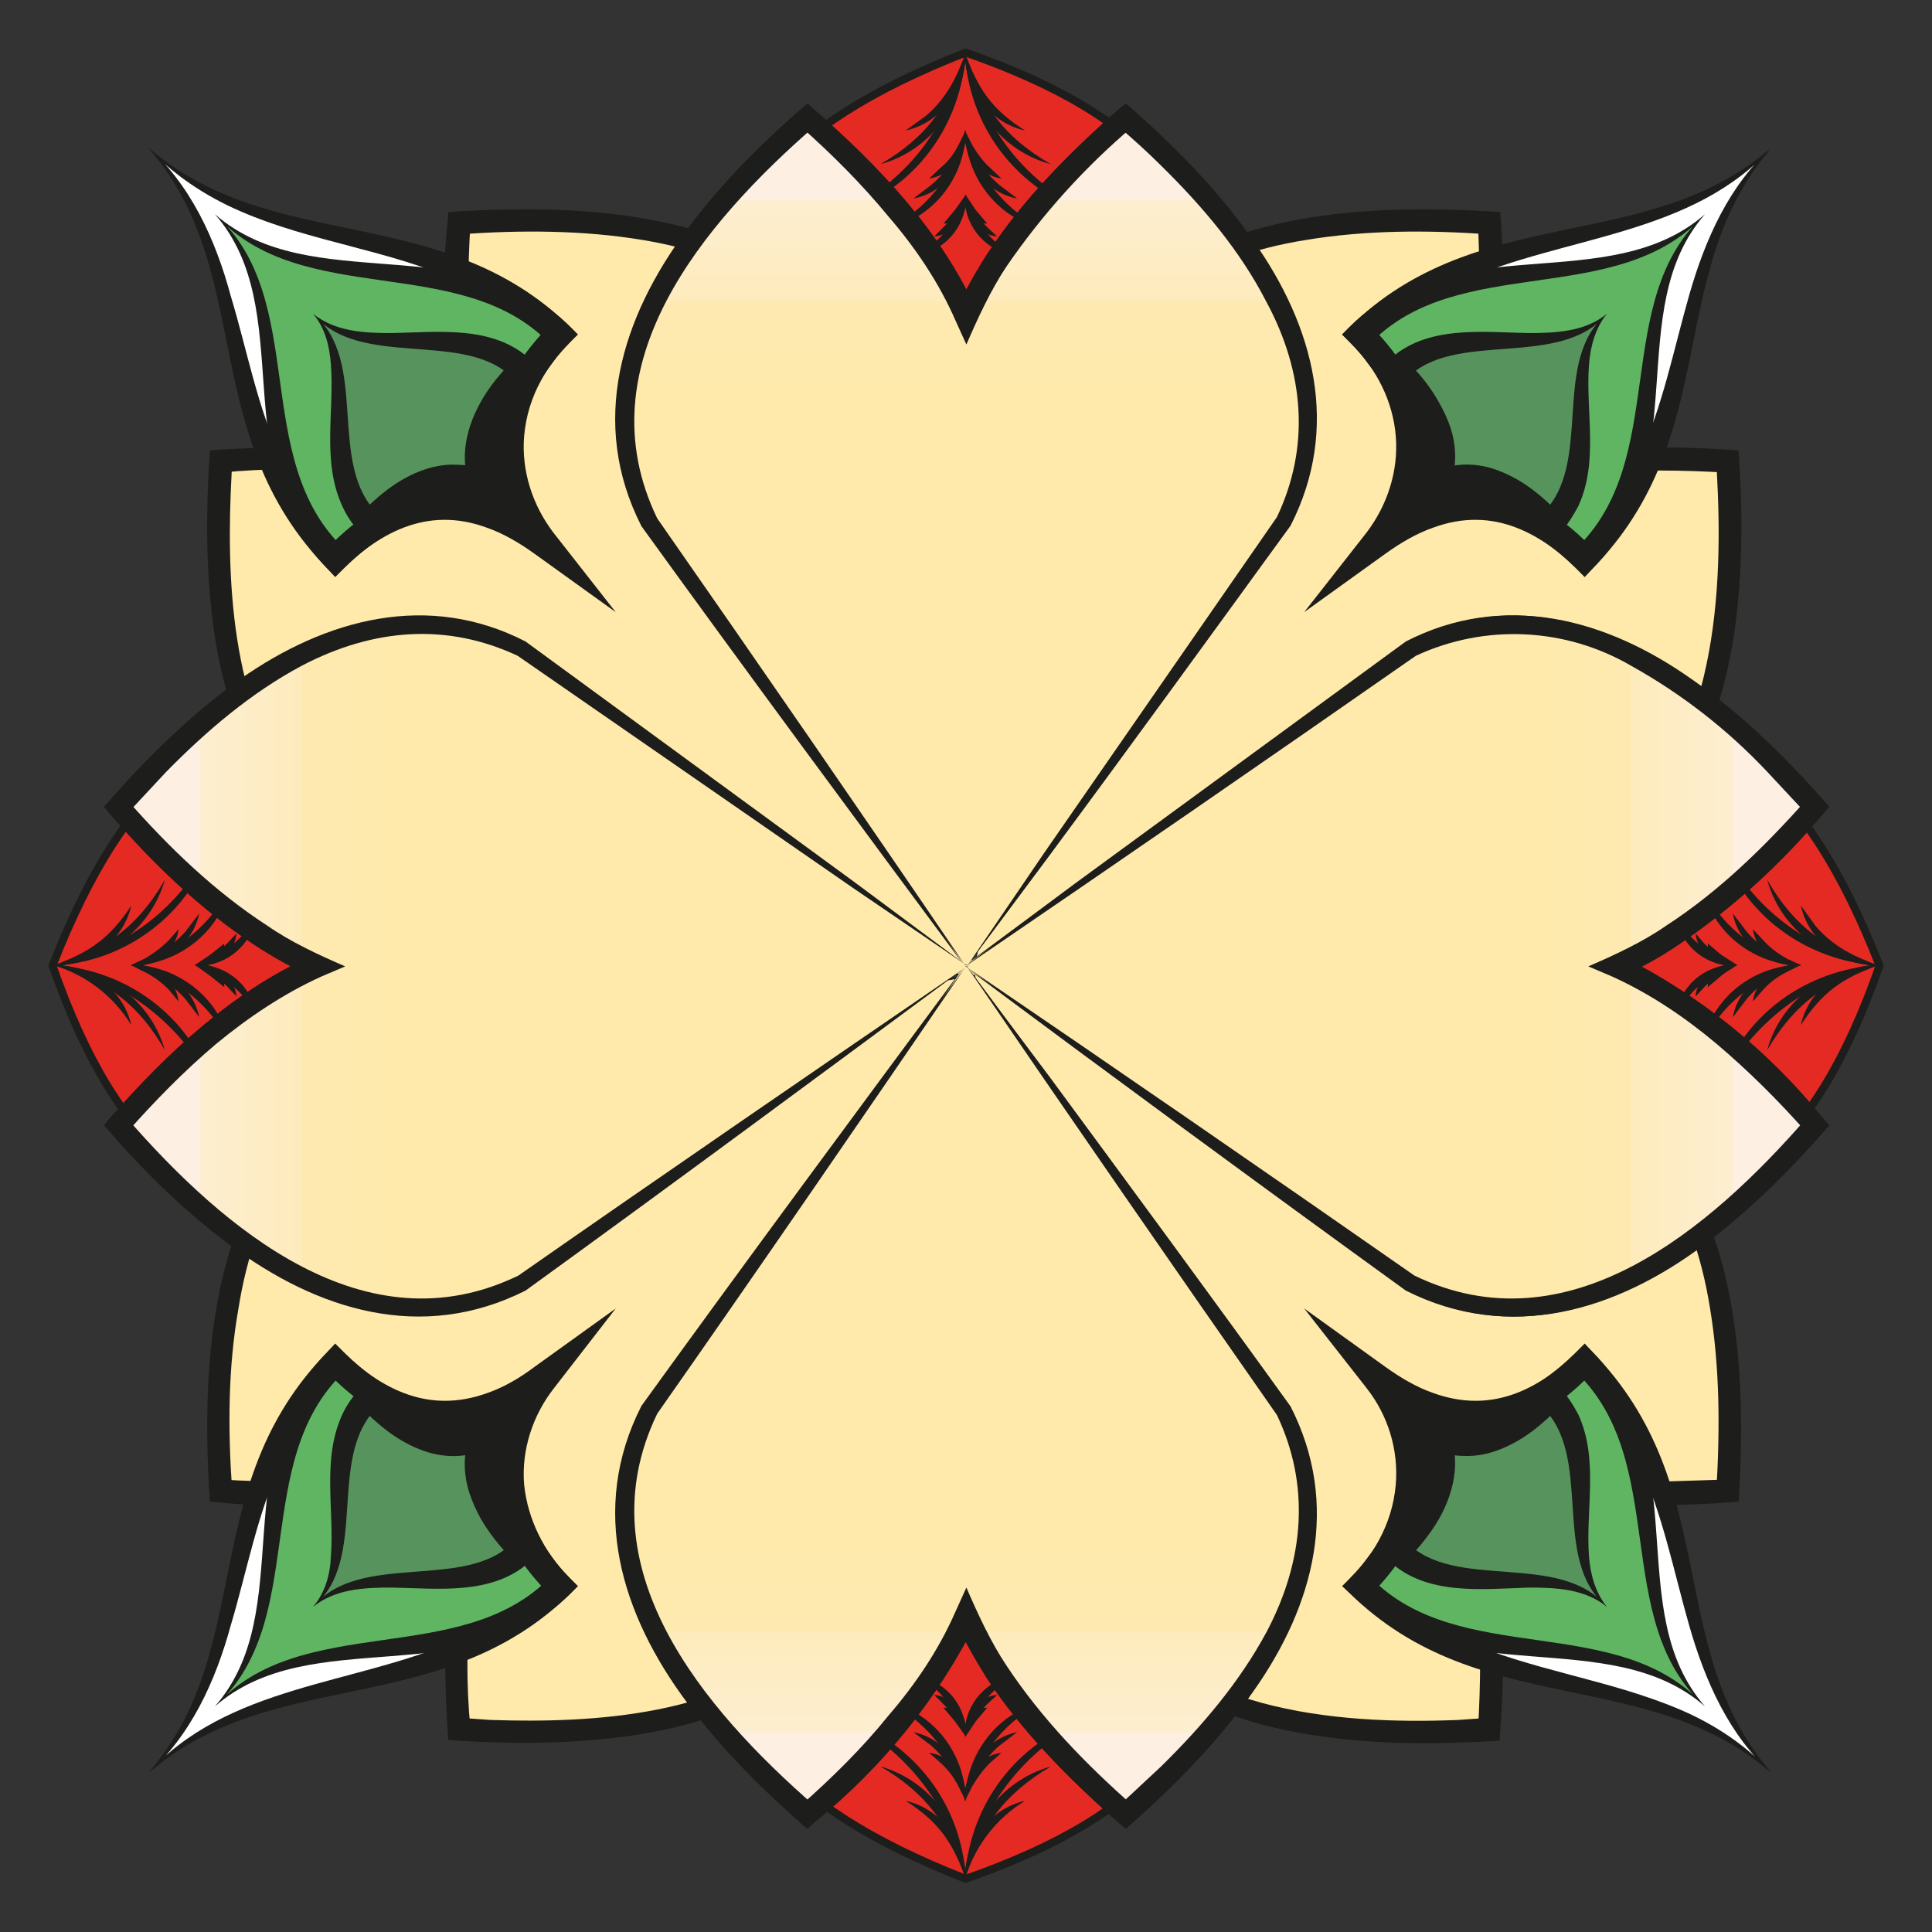 <?xml version="1.0" encoding="utf-8"?>
<!-- Generator: Adobe Illustrator 28.0.0, SVG Export Plug-In . SVG Version: 6.00 Build 0)  -->
<svg version="1.1" id="a" xmlns="http://www.w3.org/2000/svg" xmlns:xlink="http://www.w3.org/1999/xlink" x="0px" y="0px"
	 viewBox="0 0 2699.7 2699.8" style="enable-background:new 0 0 2699.7 2699.8;" xml:space="preserve">
<rect x="0" y="0" width="2699.7" height="2699.8" fill="#333333" stroke="none"/>
<style type="text/css">
	.st0{fill:#E52A24;stroke:#1D1D1B;stroke-width:11;stroke-miterlimit:10;}
	.st1{fill:#1D1D1B;}
	.st2{fill:#FFEAAB;}
	.st3{fill:url(#SVGID_1_);}
	.st4{fill:url(#SVGID_00000014634972666918722440000005246989852634920584_);}
	.st5{fill:url(#SVGID_00000119111362059665385940000017523712782005070492_);}
	.st6{fill:url(#SVGID_00000092450075376945368330000005309066817138972814_);}
	.st7{fill:#FFFFFF;}
	.st8{fill:#60B562;}
	.st9{fill:#57935D;}
</style>
<g>
	<path class="st0" d="M1349.4,73.4c-268,105-352,229-304,368l303,465l305-465C1702.4,291.4,1615.4,166.4,1349.4,73.4z"/>
	<path class="st1" d="M1349.4,73.4c-6,103-72,192-171,224C1273.4,247.4,1324.4,176.4,1349.4,73.4z"/>
	<path class="st1" d="M1348.4,73.4c25,103,76,174,171,224C1421.2,265.8,1353,176.4,1348.4,73.4z"/>
	<path class="st1" d="M1349.4,73.4c-2,72-49,137-119,156C1295.4,191.4,1328.4,145.4,1349.4,73.4z"/>
	<path class="st1" d="M1348.4,73.4c21,72,54,118,120,156C1397.4,210.4,1350.4,145.4,1348.4,73.4z"/>
	<path class="st1" d="M1349.4,73.4c1,50-34,98-84,109l29-21C1322.4,137.4,1337.4,107.4,1349.4,73.4z"/>
	<path class="st1" d="M1348.4,73.4c18,51,38,80,84,109C1382.4,171.4,1347.4,123.4,1348.4,73.4z M1349.4,182.4c0,63-43,120-104,136
		C1302.4,284.4,1330.4,245.4,1349.4,182.4z"/>
	<path class="st1" d="M1348.4,182.4c20,63,47,102,104,136C1391.4,302.4,1349.4,245.4,1348.4,182.4z"/>
	<path class="st1" d="M1349.4,182.4c2,44-29,87-73,95l25-19C1325.4,238.4,1338.4,212.4,1349.4,182.4z"/>
	<path class="st1" d="M1348.4,182.4c11,30,24,56,48,76l25,19C1377.4,269.4,1346.4,226.4,1348.4,182.4z"/>
	<path class="st1" d="M1349.4,182.4c4,31-20,63-51,67l16-15c11-9,19-20,25-32L1349.4,182.4z"/>
	<path class="st1" d="M1348.4,182.4l10,20c7,12,15,23,25,32l16,15C1368.4,245.4,1344.4,213.4,1348.4,182.4z M1349.4,272.4
		c3,38-25,76-63,82l21-17C1328.4,319.4,1339.4,297.4,1349.4,272.4z"/>
	<path class="st1" d="M1348.4,272.4c11,25,22,47,42,65l21,17C1373.4,348.4,1345.4,310.4,1348.4,272.4z"/>
	<path class="st1" d="M1349.4,272.4c5,27-17,56-44,58l13-13c9-9,16-18,22-28L1349.4,272.4z"/>
	<path class="st1" d="M1349.4,272.4l8,16c6,11,13,20,22,29l14,13C1365.4,328.4,1344.4,299.4,1349.4,272.4z"/>
	<path class="st1" d="M1349.4,272.4c6,19-11,41-31,40l16-19L1349.4,272.4z"/>
	<path class="st1" d="M1349.4,272.4l14,21l16,19C1359.4,313.4,1343.4,291.4,1349.4,272.4z"/>
	<path class="st0" d="M1349.4,2625.4c-268-105-352-230-304-369l303-465l305,466C1702.4,2407.4,1615.4,2532.4,1349.4,2625.4z"/>
	<path class="st1" d="M1349.4,2625.4c-18.7-97.4-82-180.3-171-224C1276.5,2433,1344.7,2522.4,1349.4,2625.4z"/>
	<path class="st1" d="M1348.4,2625.4c6-103,72-192,171-224C1430.5,2445.2,1367.2,2528.1,1348.4,2625.4z"/>
	<path class="st1" d="M1349.4,2625.4c-21-73-54-119-119-157C1300.4,2488.4,1347.4,2553.4,1349.4,2625.4z"/>
	<path class="st1" d="M1348.4,2625.4c2-72,49-137,120-157C1402.4,2507.4,1369.4,2553.4,1348.4,2625.4z"/>
	<path class="st1" d="M1349.4,2625.4c-18-51-38-80-84-109C1315.4,2527.4,1350.4,2575.4,1349.4,2625.4z"/>
	<path class="st1" d="M1348.4,2625.4c-1-50,34-98,84-109c-40.8,24.8-70.8,64.1-84,110V2625.4z M1349.4,2516.4c-19-64-47-102-104-137
		C1307.4,2395.4,1349.4,2453.4,1349.4,2516.4z"/>
	<path class="st1" d="M1348.4,2516.4c1-63,43-121,104-137C1395.4,2414.4,1368.4,2452.4,1348.4,2516.4z"/>
	<path class="st1" d="M1349.4,2516.4c-11-30-24-56-48-77l-25-19C1320.4,2429.4,1351.4,2472.4,1349.4,2516.4z"/>
	<path class="st1" d="M1348.4,2516.4c-2-44,29-87,73-96l-25,19C1372.4,2460.4,1359.4,2486.4,1348.4,2516.4z"/>
	<path class="st1" d="M1349.4,2516.4l-10-20c-6-12-14-23-25-33l-16-14C1329.4,2452.4,1353.4,2485.4,1349.4,2516.4z"/>
	<path class="st1" d="M1348.4,2516.4c-4-31,20-64,51-67l-16,14c-10,10-18,21-25,33L1348.4,2516.4z M1349.4,2426.4
		c-11-25-21-47-42-66l-21-16C1324.4,2350.4,1352.4,2388.4,1349.4,2426.4z"/>
	<path class="st1" d="M1348.4,2426.4c-3-38,25-76,63-83l-21,18C1370.4,2379.4,1359.4,2401.4,1348.4,2426.4z"/>
	<path class="st1" d="M1349.4,2426.4l-9-17c-6-10-13-19-22-28l-13-13C1332.4,2370.4,1354.4,2399.4,1349.4,2426.4z"/>
	<path class="st1" d="M1349.4,2426.4c-5-27,16-56,44-58l-14,13c-9,9-16,18-22,28l-9,17H1349.4z"/>
	<path class="st1" d="M1349.4,2426.4l-15-21l-16-19C1338.4,2384.4,1355.4,2407.4,1349.4,2426.4z"/>
	<path class="st1" d="M1349.4,2426.4c-6-19,10-41,30-40l-16,19L1349.4,2426.4z"/>
	<path class="st0" d="M2626.4,1349.4c-105-268-230-352-369-304l-465,303l465,304C2407.4,1701.4,2533.4,1615.4,2626.4,1349.4z"/>
	<path class="st1" d="M2626.4,1349.4c-103-6-193-72-224-171C2452.4,1273.4,2522.4,1324.4,2626.4,1349.4z"/>
	<path class="st1" d="M2626.4,1348.4c-97.2,18.5-180,81.4-224,170C2433.4,1419.4,2523.4,1354.4,2626.4,1348.4z"/>
	<path class="st1" d="M2626.4,1349.4c-72-2-138-50-157-120C2507.4,1295.4,2553.4,1328.4,2626.4,1349.4z"/>
	<path class="st1" d="M2626.4,1348.4c-73,21-119,54-157,119C2488.4,1397.4,2553.4,1350.4,2626.4,1348.4z"/>
	<path class="st1" d="M2626.4,1349.4c-51,1-99-34-110-84l21,29C2561.4,1322.4,2591.4,1337.4,2626.4,1349.4z"/>
	<path class="st1" d="M2626.4,1348.4c-52,18-80,38-110,84C2527.4,1382.4,2575.4,1347.4,2626.4,1348.4z M2516.4,1349.4
		c-63-1-120-43-136-104C2414.4,1302.4,2453.4,1329.4,2516.4,1349.4z"/>
	<path class="st1" d="M2516.4,1348.4c-63,19-102,47-136,104C2396.4,1390.4,2453.4,1348.4,2516.4,1348.4z"/>
	<path class="st1" d="M2516.4,1349.4c-44,2-87-29-95-73l19,25C2460.4,1325.4,2486.4,1338.4,2516.4,1349.4z"/>
	<path class="st1" d="M2516.4,1348.4c-30,11-56,24-76,48l-19,25C2429.4,1377.4,2472.4,1346.4,2516.4,1348.4z"/>
	<path class="st1" d="M2516.4,1348.4c-31,5-63-19-67-50l15,16c9,10,20,18,32,25L2516.4,1348.4z"/>
	<path class="st1" d="M2516.4,1348.4l-20,10c-12,6-23,14-32,24l-15,17C2453.4,1368.4,2485.4,1344.4,2516.4,1348.4z M2427.4,1349.4
		c-39,3-77-25-83-63l17,21C2379.4,1327.4,2401.4,1338.4,2427.4,1349.4z"/>
	<path class="st1" d="M2427.4,1348.4c-26,10-48,21-66,42l-17,21C2350.4,1373.4,2388.4,1345.4,2427.4,1348.4z"/>
	<path class="st1" d="M2427.4,1348.4c-27,5-56-16-58-44l12,14c9,9,18,16,29,22l16,8H2427.4z"/>
	<path class="st1" d="M2427.4,1348.4l-17,9c-11,6-20,13-28,21l-13,14C2370.4,1365.4,2400.4,1343.4,2427.4,1348.4z"/>
	<path class="st1" d="M2427.4,1348.4c-20,6-42-10-41-30l19,16L2427.4,1348.4z"/>
	<path class="st1" d="M2427.4,1348.4c-8,6-15,9-22,15l-19,16C2385.4,1359.4,2407.4,1342.4,2427.4,1348.4z"/>
	<path class="st0" d="M73.4,1349.4c105-268,230-352,369-304l465,303l-465,304C292.4,1701.4,166.4,1615.4,73.4,1349.4z"/>
	<path class="st1" d="M73.4,1349.4c104-25,174-76,224-171C265.7,1276.6,176.4,1344.8,73.4,1349.4z"/>
	<path class="st1" d="M73.4,1348.4c103,6,192,71,224,170C253.3,1429.9,170.4,1367,73.4,1348.4z"/>
	<path class="st1" d="M73.4,1349.4c73-21,119-54,157-120C210.4,1299.4,145.4,1347.4,73.4,1349.4z"/>
	<path class="st1" d="M73.4,1348.4c72,2,137,49,157,119C192.4,1401.4,146.4,1368.4,73.4,1348.4z"/>
	<path class="st1" d="M73.4,1349.4c51-18,80-38,110-84C172.4,1315.4,123.4,1350.4,73.4,1349.4z"/>
	<path class="st1" d="M73.4,1348.4c50-1,99,34,110,84C158.6,1391.6,119.3,1361.6,73.4,1348.4z M183.4,1349.4c63-20,101-47,136-104
		c-16,61-74,103-137,104H183.4z"/>
	<path class="st1" d="M183.4,1348.4c62,0,120,43,136,104c-35-57-73-85-137-104H183.4z"/>
	<path class="st1" d="M183.4,1349.4c29-11,55-24,76-48l19-25C269.4,1320.4,226.4,1351.4,183.4,1349.4z"/>
	<path class="st1" d="M183.4,1348.4c43-2,86,29,95,73l-19-25C238.4,1372.4,212.4,1359.4,183.4,1348.4z"/>
	<path class="st1" d="M183.4,1348.4l19-9c12-7,23-15,33-25l14-16c-3,31-36,55-67,50H183.4z"/>
	<path class="st1" d="M183.4,1348.4c30-4,63,19,66,51l-14-17c-10-10-21-18-33-24l-20-10H183.4z M272.4,1349.4c25-11,47-22,66-42
		l17-21C349.4,1324.4,310.4,1352.4,272.4,1349.4z"/>
	<path class="st1" d="M272.4,1348.4c38-3,77,25,83,63l-17-21C319.4,1369.4,297.4,1358.4,272.4,1348.4z"/>
	<path class="st1" d="M272.4,1348.4l17-8c10-6,19-13,28-22l13-14C328.4,1332.4,299.4,1353.4,272.4,1348.4z"/>
	<path class="st1" d="M272.4,1348.4c27-5,56,17,58,44l-13-14c-8-8-18-15-28-21L272.4,1348.4z"/>
	<path class="st1" d="M272.4,1348.4l21-14l20-16C314.4,1338.4,291.4,1354.4,272.4,1348.4z"/>
	<path class="st1" d="M272.4,1348.4c19-6,42,11,41,31l-20-16L272.4,1348.4z"/>
	<path class="st2" d="M1363.4,1365.4l793-134c202-69,279-275,257-587c-150-10-276,3-373,41c38-98,50-224,40-374
		c-312-21-518,55-587,257l-133,793l3,3V1365.4z"/>
	<path class="st1" d="M1363.4,1365.4c219-42,473-88,693-128l98-18l-2,1c27-9,52-22,75-37c160-104,180-321,173-495l-2-43l14,15
		c-122-7-250-4-366,40l-35,14c42.5-97.3,62-203,57-309l-3-93l15,15c-86-6-172-6-256,8c-144,23-270,93-319,237
		c-30,172-75,414-108,592l-37,197l3,3V1365.4z M1363.4,1365.4l-3-4c27-189,61-406,90-596l32-200c19-57,51-110,96-151
		c131-119,335-129,504-119l14,1l1,14c8,128,5,260-42,381l-21-21c30-12,62-21,93-28c95-19,192-20,288-14l14,1c6,85,6,171-6,255
		c-24,161-99,305-263,358c-256,41-541,85-797,122V1365.4z"/>
	<path class="st2" d="M1362.4,1366.4l-134,793c-69,202-275,278-587,257c-10-150,3-276,41-374c-98,39-223,51-374,41
		c-20-312,56-518,257-587l794-133L1362.4,1366.4z"/>
	<path class="st1" d="M1362.4,1366.4c-38,256-81,541-122,797c-54,163-197,239-359,262c-84,12-170,12-255,6l-1-14c-6-96-5-193,15-287
		c6-32,15-63,27-94l21,22c-122.6,40.8-252.5,54.8-381,41l-14-1l-1-14c-10-168,1-373,120-504c40-45,94-77,151-96l199-31l597-91
		L1362.4,1366.4z M1362.4,1366.4l-3-3l-198,37c-178,33-420,77-592,107c-144,50-213,176-236,320c-15,84-15,170-9,255l-15-15
		c31,2,63,3,94,3c105.7,4.8,211-14.7,308-57l-13,35c-39.2,118.1-53.2,243.1-41,367l-15-15l43,3c149,5,325-7,441-110
		c42-37,73-85,91-138v2l17-98L1362.4,1366.4z"/>
	<path class="st2" d="M1360.4,1366.4l133,793c69,202,276,278,588,257c10-150-3-276-41-374c97,39,223,51,374,41
		c20-312-56-518-258-587l-793-133L1360.4,1366.4z"/>
	<path class="st1" d="M1360.4,1366.4c41,219,88,473,127,693l18,98l-1-2c10,27,22,52,37,75c105,160,321,180,496,173l43-3l-15,15
		c7-123,4-250-41-367l-13-34c97,42,202.4,61.1,308,56l94-3l-15,15c5-85,5-171-9-255c-23-144-92-270-237-320c-171-29-413-74-591-107
		l-198-37L1360.4,1366.4z M1360.4,1366.4l3-3c190,27,406,61,597,90l199,32c57,18,111,51,151,95c119,132,129,336,120,505l-1,13l-14,1
		c-128,9-260,5-382-41l22-21c12,30,21,61,27,93c20,95,21,192,14,288l-1,14c-84,5-170,6-255-7c-161-23-305-99-358-262
		C1441.4,1907.4,1398.4,1622.4,1360.4,1366.4z"/>
	<path class="st2" d="M1359.4,1365.4l-794-134c-202-69-278-275-257-587c151-10,276,3,374,41c-38-98-51-224-41-374
		c313-21,519,55,587,257l134,793l-3,3V1365.4z"/>
	<path class="st1" d="M1359.4,1365.4c-257-38-542-82-797-123c-164-53-239-197-263-358c-12-84-12-170-6-255l14-1c96-6,193-5,287,14
		c32,7,64,16,94,28l-21,21c-41.2-122.5-55.5-252.5-42-381l1-14l14-1c169-10,373,0,504,119c45,41,77,94,96,151l32,200
		c29,190,63,407,90,596s-3,3-3,3V1365.4z M1359.4,1365.4l3-4l-38-197l-107-592c-49-144-175-213-319-237c-84-14-171-14-256-8l15-15
		c-2,31-3,62-3,94c-4.8,105.7,14.7,211,57,308l-35-14c-118.2-38.9-243.2-52.5-367-40l15-15l-2,43c-6,149,7,325,109,441
		c37,42,86,72,138,91h-1l98,17c220,39,473,86,693,127V1365.4z"/>
	<path class="st2" d="M1350.4,1352.4l619,440c181,89,370,2,564-220c-75.3-93-169.8-168.8-277-222c91-40,183-116,277-223
		c-195-222-384-309-564-220l-619,440v4V1352.4z"/>
	<path class="st1" d="M1350.4,1352.4c199,136,432,296,624,430c214,104,413-65,547-220v20c-39-44-80-86-125-124c-45-37-93-70-147-94
		l-33-14c37-16,76-34,110-57c73-48,137-110,195-176v20c-17-20-36-40-55-59c-55-58.7-118.8-108.7-189-148c-92-53.7-204.4-58.9-301-14
		c-207.9,144.8-416.6,288.4-626,431v4V1352.4z M1350.4,1352.4v-5l152-113l462-338c136-70,278-32,398,53c71,50,134,112,191,178l-8,10
		c-60,69-126,133-202,183c-26,17-52,32-81,44v-29c109.5,54.6,206,132,283,227l8,10c-52,61-110,118-174,167c-124,92-270,137-415,64
		C1765.4,1659.4,1546.4,1498.4,1350.4,1352.4z"/>
	<path class="st2" d="M1347.4,1350.4l-441,619c-89,182-2,370,221,564c93-75.3,168.8-169.8,222-277c40,91,115,184,223,277
		c222-195,309-383,220-564l-441-619H1347.4z"/>
	<path class="st1" d="M1347.4,1350.4c-136,200-296,433-431,624c-103,215,66,413,221,548h-21c45-39,87-81,124-126c38-44,71-93,94-146
		l15-33c16,37,34,76,56,109c49,74,111,138,177,196h-21c21-18,41-36,60-55c57-56,110-118,147-189c54-101,61-205,15-302
		c-145.1-207.6-289.1-415.9-432-625L1347.4,1350.4z M1347.4,1350.4h4l113,153c104,140,235,319,338,461c70,137,33,278-52,398
		c-50,72-113,134-178,192l-11-9c-68-60-133-125-183-201c-16-26-32-53-44-81h29c-54.4,109-131.5,205.2-226,282l-11,9
		c-60-53-118-110-166-175c-92-123-138-270-64-415C1039.4,1766.4,1201.4,1547.4,1347.4,1350.4z"/>
	<path class="st2" d="M1347.4,1349.4l-441-619c-89-181-2-370,221-564c93,75.3,168.8,169.8,222,277c40-91,115-183,223-277
		c222,195,309,383,220,564l-441,619H1347.4z"/>
	<path class="st1" d="M1347.4,1349.4c-146-197-308-416-451-614c-74-145-28-292,64-415c48-65,106-122,167-175l10,9
		c90,80,176,171,226,282h-29c13-28,28-55,44-80c50-77,115-142,183-202l11-9c65,58,128,120,178,192c85,120,122,261,52,398l-337,461
		l-114,153H1347.4z M1347.4,1349.4h4l107-157l324-469c46-97,40-201-14-301c-37-71-90-133-147-190l-60-55h21
		c-67.5,57.2-127,123.1-177,196c-22,34-40,73-56,110l-15-34c-23-53-56-101-94-146c-37-45-80-87-124-126h21c-155,135-324,333-221,548
		C1051.4,917.4,1211.4,1149.4,1347.4,1349.4z"/>
	
		<linearGradient id="SVGID_1_" gradientUnits="userSpaceOnUse" x1="-3.042" y1="1351.265" x2="1410.558" y2="1351.265" gradientTransform="matrix(1 0 0 -1 0 2701.165)">
		<stop  offset="0.2" style="stop-color:#FDF0E3"/>
		<stop  offset="0.2" style="stop-color:#FDEED1"/>
		<stop  offset="0.3" style="stop-color:#FEEBBC"/>
		<stop  offset="0.3" style="stop-color:#FEEAB0"/>
		<stop  offset="0.4" style="stop-color:#FFEAAC"/>
	</linearGradient>
	<path class="st3" d="M1348.4,1352.4l-619,440c-181,89-370,2-564-220c75.3-93,169.8-168.8,277-222c-107.4-53.4-201.9-129.5-277-223
		c195-222,384-309,564-220l619,440v4V1352.4z"/>
	<path class="st1" d="M1348.4,1352.4c-196,145-415,307-614,451c-145,73-291,28-415-65c-64-48-122-105-174-166l8-10
		c80-91,171-177,283-227v29c-29-12-55-27-81-44c-76-50-142-114-202-183l-8-10c57-66,120-128,191-179c120-84,262-122,398-52l462,338
		l152,113v4V1352.4z M1348.4,1352.4v-5l-157-107l-468-324c-98-46-201-39-302,14c-71,38-133,91-189,148l-55,59v-20
		c58,66,122,128,196,176c33,23,72,41,109,57l-33,14c-53,24-102,57-147,94c-45,38-86,80-125,124v-20c135,155,333,324,547,220
		C916.4,1648.4,1149.4,1488.4,1348.4,1352.4z"/>
	
		<linearGradient id="SVGID_00000092427298567148081430000016087002933484158339_" gradientUnits="userSpaceOnUse" x1="-1414.441" y1="1351.265" x2="-0.842" y2="1351.265" gradientTransform="matrix(-1 0 0 -1 1289.417 2701.165)">
		<stop  offset="0.2" style="stop-color:#FDF0E3"/>
		<stop  offset="0.2" style="stop-color:#FDEED1"/>
		<stop  offset="0.3" style="stop-color:#FEEBBC"/>
		<stop  offset="0.3" style="stop-color:#FEEAB0"/>
		<stop  offset="0.4" style="stop-color:#FFEAAC"/>
	</linearGradient>
	<path style="fill:url(#SVGID_00000092427298567148081430000016087002933484158339_);" d="M1352.4,1352.4l619,440
		c181,89,370,2,564-220c-75.3-93-169.8-168.8-277-222c91-40,184-116,277-223c-195-222-383-309-564-220l-619,440v4V1352.4z"/>
	<path class="st1" d="M1352.4,1352.4c200,136,432,296,624,430c215,104,413-65,548-220v20c-39-44-81-86-126-124c-44-37-93-70-146-94
		l-33-14c37-16,76-34,109-57c74-48,137-110,196-176v20l-55-59c-55.3-58.8-119.4-108.7-190-148c-92-53.7-204.4-58.9-301-14
		c-207.6,144.8-415.9,288.4-625,431l-1,4V1352.4z M1352.4,1352.4v-5l153-113c140-104,319-235,461-338c137-70,278-32,398,53
		c72,50,134,112,192,178l-9,10c-58.4,70.1-126.4,131.7-202,183c-25,17-52,32-80,44v-29c109.1,54.7,205.3,132.1,282,227l9,10
		c-53,61-110,118-175,167c-123,92-270,137-415,64C1768.4,1659.4,1549.4,1498.4,1352.4,1352.4z"/>
	
		<linearGradient id="SVGID_00000072974794589600237890000000482442904548509569_" gradientUnits="userSpaceOnUse" x1="872.209" y1="2450.538" x2="2285.809" y2="2450.538" gradientTransform="matrix(6.123234e-17 1 1 -6.123234e-17 -1099.957 -875.209)">
		<stop  offset="0.2" style="stop-color:#FDF0E3"/>
		<stop  offset="0.2" style="stop-color:#FDEED1"/>
		<stop  offset="0.3" style="stop-color:#FEEBBC"/>
		<stop  offset="0.3" style="stop-color:#FEEAB0"/>
		<stop  offset="0.4" style="stop-color:#FFEAAC"/>
	</linearGradient>
	<path style="fill:url(#SVGID_00000072974794589600237890000000482442904548509569_);" d="M1348.4,1348.4l-441-619
		c-88-182-2-370,221-564c93,75.3,168.8,169.8,222,277c40-91,115-184,223-277c222,195,309,383,220,564l-441,619H1348.4z"/>
	<path class="st1" d="M1348.4,1348.4c-146-197-307-416-451-614c-74-145-28-292,64-415c48-65,106-122,167-175l10,9
		c91,80,177,170,227,282h-30c13-28,28-55,45-81c50-76,114-141,182-201l11-9c66,58,128,120,178,192c85,120,122,261,52,398
		c-103,142-233,321-337,461l-114,153l-4-1V1348.4z M1348.4,1348.4h4l107-157l325-469c46-97,39-201-15-301c-37-72-90-134-147-190
		c-19-19-39-37-60-55h21c-67.5,57.2-127,123.1-177,196c-22,33-40,72-56,109l-15-33c-23-53-56-102-94-146c-37-45-79-87-123-126h20
		c-155,135-324,333-220,548C1052.4,916.4,1212.4,1148.4,1348.4,1348.4z"/>
	
		<linearGradient id="SVGID_00000101090152163789459240000010219229380344651396_" gradientUnits="userSpaceOnUse" x1="-2289.692" y1="2450.538" x2="-876.092" y2="2450.538" gradientTransform="matrix(0 -1 1 0 -1099.957 414.208)">
		<stop  offset="0.2" style="stop-color:#FDF0E3"/>
		<stop  offset="0.2" style="stop-color:#FDEED1"/>
		<stop  offset="0.3" style="stop-color:#FEEBBC"/>
		<stop  offset="0.3" style="stop-color:#FEEAB0"/>
		<stop  offset="0.4" style="stop-color:#FFEAAC"/>
	</linearGradient>
	<path style="fill:url(#SVGID_00000101090152163789459240000010219229380344651396_);" d="M1348.4,1352.4l-441,618
		c-88,182-2,370,221,565c93.2-75.6,168.9-170.4,222-278c40,91,115,184,223,278c222-195,309-384,220-565l-441-618H1348.4z"/>
	<path class="st1" d="M1348.4,1352.4c-136,199-296,432-430,623c-104,215,65,413,220,548h-20c44-39,86-80,123-126c38-44,71-93,94-146
		l15-33c16,37,34,76,56,109c49,74,111,138,177,196h-20l59-55c57-56,110-118,148-189c53-101,60-205,14-302
		c-145.1-207.6-289.1-415.9-432-625H1348.4z M1348.4,1352.4h4l114,152c103,140,235,319,337,461c70,137,33,278-52,398
		c-50,72-113,135-178,192l-11-9c-68-60-132-125-183-201c-16-26-31-53-44-81h30c-54.7,109.1-132.1,205.3-227,282l-10,9
		c-61-53-119-110-167-175c-92-123-138-270-64-415C1041.4,1767.4,1202.4,1548.4,1348.4,1352.4z"/>
	<path class="st7" d="M204.4,203.4c162,162,85,397,264,577c96-96,196-91,290-23c-71-91-57-210,23-290
		C609.4,295.4,366.4,365.4,204.4,203.4z"/>
	<path class="st1" d="M204.4,203.4c62,54,97,132,118,210c23,76,37,155,71,228c22,47,51,90,88,126h-25c30-31,65-57,107-70
		c42-14,89-12,131,3c27,9,53,24,76,40l-28,29c-77-97-61-230,26-315v26c-36-37-79-66-127-87c-97-44-206-55-305-98
		C287.4,274.4,240.4,243.4,204.4,203.4z M204.4,203.4c177,158,419,72,603,264c-42,39-70,85-75,142c-4,49,12,97,41,135l87,111
		l-114-82c-21-15-43-28-66-36c-84-31-153,7-212,68C269.4,613.4,362.4,380.4,204.4,203.4z"/>
	<path class="st8" d="M300.4,299.4c125,125,30,343,169,481c96-96,183-103,259-54c-52-72-27-178,53-259
		C648.4,334.4,425.4,424.4,300.4,299.4z"/>
	<path class="st1" d="M300.4,299.4c133,118,48,342,181,468h-25c17-18,36-35,58-49c65.5-50.7,156.1-53.9,225-8l-28,28
		c-32-44-37-103-22-154c14-50,43-94,79-130v26C644.4,351.4,421.4,433.4,300.4,299.4z M300.4,299.4c134,117,352,18,494,155l13,13
		c-12,12-25,25-35,39c-39,50-66,119-43,182l15,27l63,87l-90-59c-9-6-19-11-29-15c-76-34-152,11-207,65l-13,13l-12-13
		C313.4,645.4,417.4,433.4,300.4,299.4z"/>
	<path class="st9" d="M437.4,438.4c72,71,0,214,79,293c66-66,121-75,166-49c-29-42-7-111,48-166
		C654.4,441.4,509.4,509.4,437.4,438.4z"/>
	<path class="st1" d="M437.4,438.4c80,66,18,210,91,280h-25c23-24,49-46,81-59c17-7,36-11,54-10c19,0,38,6,54,16l-27,28
		c-27-40-16-92,6-131c12-22,28-41,46-59v26C651.4,459.4,502.4,517.4,437.4,438.4z M437.4,438.4c31,25,71,27,109,27
		c66-1,144-12,197,39l13,12l-13,13c-20,21-37,45-47,71c-6,18-10,37-5,56l7,15l50,75l-77-47c-11-6-23-10-35-11c-42-1-78,28-108,55
		l-13,13l-12-13c-11-10-19-23-25-36c-29-63-11-132-16-198C460.4,483.4,454.4,458.4,437.4,438.4z"/>
	<path class="st7" d="M2478.4,203.4c-162,162-85,397-264,577c-96-96-196-91-290-23c71-91,58-210-23-290
		C2073.4,295.4,2316.4,365.4,2478.4,203.4z"/>
	<path class="st1" d="M2478.4,203.4c-158,177-65,411-264,602c-59-61-128-99-212-68c-23,8-45,21-66,36l-114,82l87-111
		c29-38,45-86,41-135s-27-94-62-129l-13-13C2059.4,275.4,2301.4,361.4,2478.4,203.4z M2478.4,203.4c-113,127-291,125-437,190
		c-48,21-91,50-127,87v-26c88,85,103,218,26,315l-27-29c23-16,48-31,75-40c42-15,89-18,131-3c42,13,77,39,108,70h-26
		c37-36,67-79,88-126c34-73,49-152,71-229S2416.4,257.4,2478.4,203.4z"/>
	<path class="st8" d="M2382.4,299.4c-125,125-30,343-168,481c-97-96-184-103-260-54c53-72,27-178-53-259
		C2034.4,334.4,2257.4,424.4,2382.4,299.4z"/>
	<path class="st1" d="M2382.4,299.4c-117,134-12,346-156,494l-12,13l-13-13c-55-54-130-99-207-65c-10,4-19,9-28,15l-91,59l63-88
		c6-8,11-17,15-26c24-63-3-132-43-182c-10-14-23-27-35-39l13-13C2030.4,317.4,2248.4,416.4,2382.4,299.4z M2382.4,299.4
		c-121,134-344,52-468,181v-26c36,36,66,80,79,130c15,51,10,110-22,154l-28-28c68.9-45.9,159.5-42.7,225,8c22,14,41,31,58,49h-25
		C2334.4,641.4,2249.4,418.4,2382.4,299.4z"/>
	<path class="st9" d="M2245.4,438.4c-71,71,1,214-78,293c-66-66-122-75-166-49c28-42,6-111-49-166
		C2028.4,441.4,2173.4,509.4,2245.4,438.4z"/>
	<path class="st1" d="M2245.4,438.4c-16,20-23,45-25,71c-5,66,14,135-15,198c-7,13-15,26-25,37l-13,12l-13-12c-30-28-66-57-108-56
		c-12,1-24,5-35,11l-77,47l50-75c3-4,6-9,7-15c5-19,2-37-5-56c-10-26-27-50-47-71l-12-13l12-12c53-51,132-40,197-39
		C2174.4,465.4,2215.4,463.4,2245.4,438.4z M2245.4,438.4c-65,79-214,21-280,91v-25c18,17,34,37,46,59c13,23,22,47,22,75
		c0,19-5,39-16,55l-26-28c33-20,72-21,107-6c32,13,58,35,81,59h-25C2228.4,648.4,2165.4,504.4,2245.4,438.4z"/>
	<path class="st7" d="M204.4,2480.4c162-162,85-397,264-577c96,96,196,91,290,24c-71,90-57,209,23,289
		C609.4,2388.4,366.4,2318.4,204.4,2480.4z"/>
	<path class="st1" d="M204.4,2480.4c158-177,65-411,264-602c59,61,128,99,213,68c23-8,45-21,65-36l114-82l-86,111
		c-30,38-46,87-42,135c5,49,28,94,62,129l13,13C623.4,2408.4,382.4,2322.4,204.4,2480.4z M204.4,2480.4c113-127,291-125,438-190
		c47-21,90-50,126-87v26c-89.9-81.9-101.3-219.4-26-315l28,29c-23,16-48,31-76,40c-42,16-89,18-131,4c-41-14-77-40-107-71h25
		c-37,36-67,79-88,126c-34,73-48,152-71,229C301.4,2348.4,266.4,2426.4,204.4,2480.4z"/>
	<path class="st8" d="M300.4,2384.4c125-125,30-343,169-481c96,96,183,103,259,54c-52,72-27,178,53,259
		C648.4,2348.4,425.4,2259.4,300.4,2384.4z"/>
	<path class="st1" d="M300.4,2384.4c117-134,13-346,156-494l12-13l13,13c55,54,131,99,207,65c10-4,20-9,29-15l90-59l-63,87l-15,27
		c-24,63,4,132,43,182c10,14,23,27,35,39l-13,13C652.4,2366.4,434.4,2267.4,300.4,2384.4z M300.4,2384.4c121-134,344-52,469-181v26
		c-37-36-66-80-80-130c-15-51-10-110,22-154l28,28c-68.9,45.9-159.5,42.7-225-8c-22-14-41-31-58-49h25
		C348.4,2042.4,433.4,2265.4,300.4,2384.4z"/>
	<path class="st9" d="M437.4,2245.4c72-71,0-214,79-293c66,66,121,75,166,49c-29,42-7,111,48,166
		C654.4,2242.4,509.4,2174.4,437.4,2245.4z"/>
	<path class="st1" d="M437.4,2245.4c17-20,24-45,25-71c5-66-13-135,16-198c6-13,15-26,25-36l12-13l13,13c30,27,67,56,108,55
		c12-1,24-5,35-11l77-47l-50,75l-7,15c-5,19-1,38,5,56c10,26,27,50,47,71l13,13l-13,12c-53,51-131,40-197,39
		C508.4,2218.4,468.4,2220.4,437.4,2245.4z M437.4,2245.4c65-79,214-21,280-91v26c-18-18-34-38-46-59c-13-24-22-48-22-76
		c0-19,5-39,16-55l27,28c-33,20-73,21-108,6c-32-13-58-35-81-59h25C454.4,2035.4,517.4,2179.4,437.4,2245.4z"/>
	<path class="st7" d="M2478.4,2480.4c-162-162-85-397-264-577c-96,96-196,91-290,24c71,90,58,209-23,289
		C2073.4,2388.4,2316.4,2318.4,2478.4,2480.4z"/>
	<path class="st1" d="M2478.4,2480.4c-62-54-96-132-118-209s-37-156-71-229c-21-47-51-90-88-126h26c-31,31-66,57-108,70
		c-42,14-89,12-131-3c-27-9-52-24-75-40l27-29c77,97,61,230-26,315v-26c36,37,79,66,127,87c98,44,206,56,305,98
		C2396.4,2409.4,2442.4,2440.4,2478.4,2480.4z M2478.4,2480.4c-177-158-419-72-602-264c41-39,69-85,74-142c4-49-11-97-41-135
		l-87-111l114,82c21,15,43,28,66,36c85,31,154-7,212-68C2413.4,2070.4,2320.4,2303.4,2478.4,2480.4z"/>
	<path class="st8" d="M2382.4,2384.4c-125-125-30-343-168-481c-97,96-184,103-260,54c53,72,27,178-53,259
		C2034.4,2348.4,2257.4,2259.4,2382.4,2384.4z"/>
	<path class="st1" d="M2382.4,2384.4c-133-119-48-342-181-468h25c-17,18-36,35-57,49c-65.3,51-155.8,54.6-225,9l27-29
		c32,44,37,103,23,154c-14,50-44,94-80,130v-26C2038.4,2332.4,2261.4,2250.4,2382.4,2384.4z M2382.4,2384.4c-134-117-352-18-494-156
		l-13-12c12-12,25-25,35-39c40-50,67-119,43-182l-15-27l-63-87l90,59c10,6,19,11,29,15c76,34,152-11,207-65l13-13l12,13
		C2370.4,2038.4,2265.4,2250.4,2382.4,2384.4z"/>
	<path class="st9" d="M2245.4,2245.4c-71-71,1-214-78-293c-66,66-122,75-166,49c28,42,6,111-49,166
		C2028.4,2242.4,2173.4,2174.4,2245.4,2245.4z"/>
	<path class="st1" d="M2245.4,2245.4c-80-66-17-210-91-280h25c-23,24-49,46-81,59c-17,7-35,11-54,10c-19,0-38-6-54-16l27-28
		c27,39,16,92-6,131c-12,21-28,41-46,59v-26C2031.4,2224.4,2180.4,2166.4,2245.4,2245.4z M2245.4,2245.4c-30-25-71-27-108-27
		c-66,2-145,12-197-38l-13-13l12-13c20-20,37-45,47-71c7-18,10-37,5-56c-1-5-4-10-7-15l-50-75l77,47c11,6,23,10,35,11
		c42,1,78-28,108-55l13-13l13,13c10,10,18,23,25,36c29,63,10,133,15,199C2222.4,2200.4,2229.4,2225.4,2245.4,2245.4z"/>
</g>
</svg>
